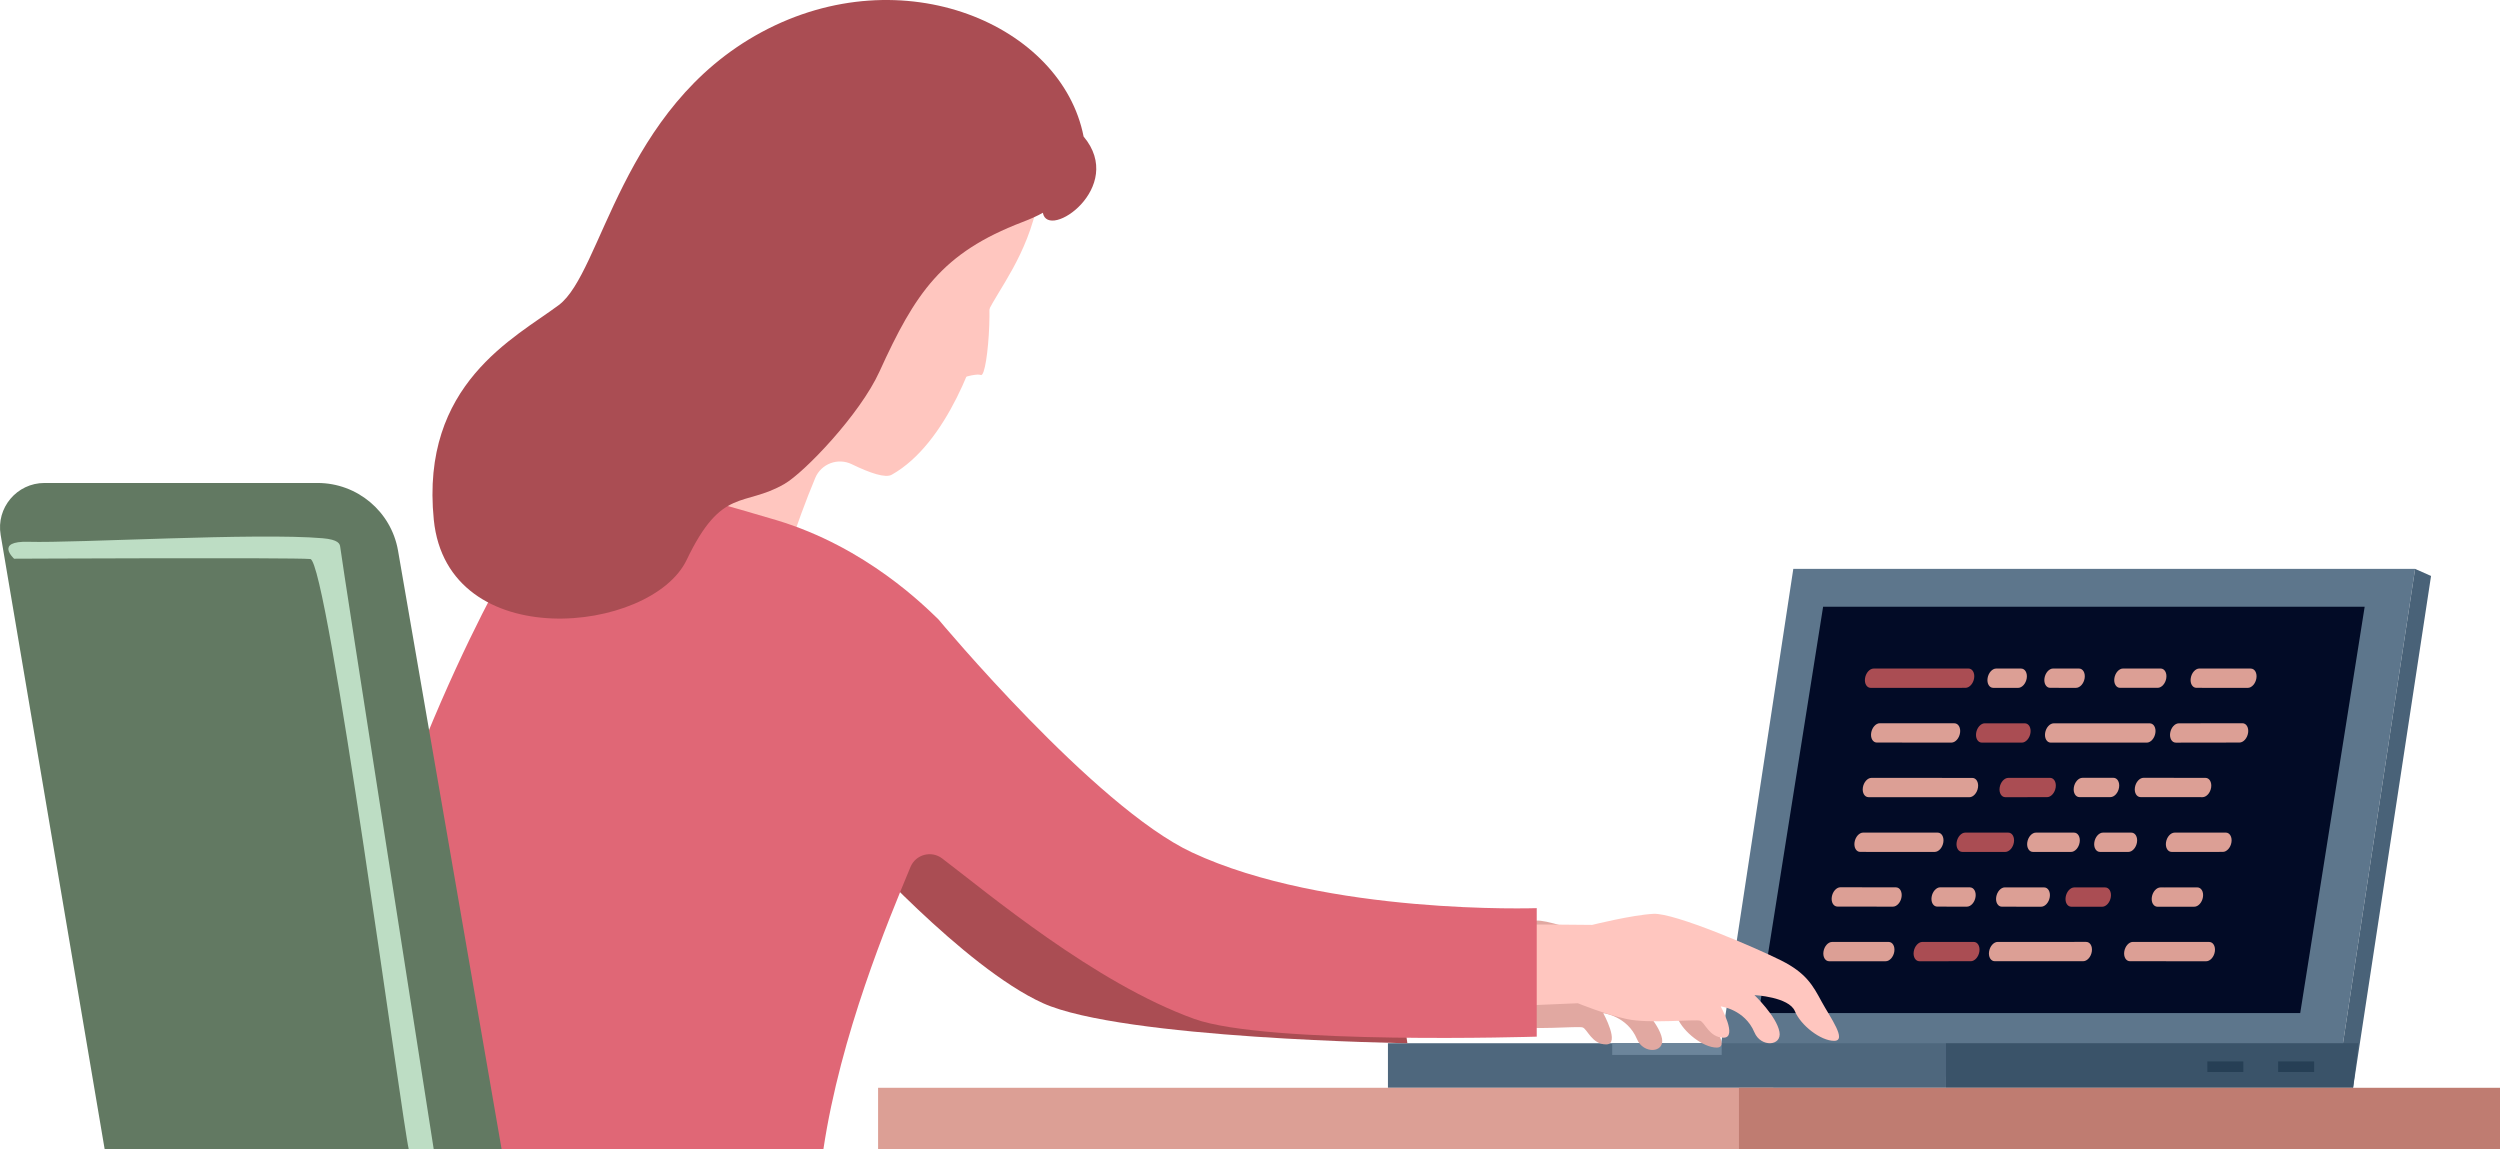 <!--?xml version="1.0" encoding="utf-8"?-->
<!-- Generator: Adobe Illustrator 22.1.0, SVG Export Plug-In . SVG Version: 6.00 Build 0)  -->
<svg version="1.1" id="_x31_0" xmlns="http://www.w3.org/2000/svg" xmlns:xlink="http://www.w3.org/1999/xlink" x="0px" y="0px" viewBox="0 0 720 331" style="enable-background:new 0 0 720 331;" xml:space="preserve">
<style type="text/css">
	.st0{fill:#5D768C;}
	.st1{fill:#496278;}
	.st2{fill:#020B26;}
	.st3{fill:#FFD6DD;}
	.st4{fill:#FF692E;}
	.st5{fill:#4E677D;}
	.st6{fill:#6C859B;}
	.st7{fill:#3A5369;}
	.st8{fill:#263F55;}
	.st9{fill:#E1A8A1;}
	.st10{fill:#27364A;}
	.st11{fill:#FF7FAF;}
	.st12{fill:#EB6B9B;}
	.st13{fill:#FFC6BF;}
	.st14{fill:#364559;}
	.st15{fill:#04BF8A;}
	.st16{fill:#13CE99;}
	.st17{fill:#EA6000;}
</style>
<g>
	<g>
		<polygon class="st0" points="673.321,310.056 494.243,310.056 516.471,163.842 695.55,163.842 		" style="opacity: 1; stroke: none; stroke-width: 7px;"></polygon>
		<polygon class="st1" points="677.687,313.282 673.321,310.056 695.55,163.842 700.141,165.874 		" style="opacity: 1; stroke: none; stroke-width: 7px;"></polygon>
		<polygon class="st2" points="506.495,291.759 525.058,174.731 681.028,174.731 662.465,291.759 		" style="opacity: 1; stroke: none; stroke-width: 7px;"></polygon>
		<g>
			<path class="st3" d="M632.569,198.094l14.791,0.013c1.137,0.001,2.249-1.243,2.484-2.779c0.234-1.536-0.498-2.781-1.635-2.782
				l-14.791-0.013c-1.137-0.001-2.249,1.243-2.484,2.779C630.7,196.847,631.432,198.093,632.569,198.094" style="opacity: 1; stroke: none; stroke-width: 7px; fill: rgb(220, 159, 149);"></path>
			<path class="st3" d="M610.58,198.096l10.829-0.002c1.137,0,2.249-1.245,2.482-2.781c0.233-1.536-0.5-2.78-1.638-2.78
				l-10.829,0.002c-1.137,0-2.249,1.245-2.482,2.781C608.709,196.851,609.443,198.096,610.58,198.096" style="opacity: 1; stroke: none; stroke-width: 7px; fill: rgb(220, 159, 149);"></path>
			<path class="st3" d="M590.447,198.095l7.449,0.005c1.138,0.001,2.249-1.244,2.483-2.779c0.234-1.536-0.498-2.781-1.636-2.782
				l-7.449-0.005c-1.138-0.001-2.249,1.244-2.483,2.779C588.577,196.849,589.31,198.094,590.447,198.095" style="opacity: 1; stroke: none; stroke-width: 7px; fill: rgb(220, 159, 149);"></path>
			<path class="st3" d="M574.056,198.1l7.159,0.006c1.137,0.001,2.249-1.243,2.484-2.779c0.234-1.536-0.498-2.781-1.635-2.782
				l-7.158-0.006c-1.137-0.001-2.249,1.243-2.484,2.779C572.186,196.853,572.918,198.099,574.056,198.1" style="opacity: 1; stroke: none; stroke-width: 7px; fill: rgb(220, 159, 149);"></path>
			<path class="st4" d="M538.769,198.106l27.299-0.01c1.137-0.001,2.249-1.246,2.482-2.781c0.233-1.536-0.5-2.78-1.638-2.78
				l-27.299,0.01c-1.138,0.001-2.249,1.246-2.482,2.781C536.898,196.862,537.632,198.107,538.769,198.106" style="opacity: 1; stroke: none; stroke-width: 7px; fill: rgb(170, 77, 83);"></path>
			<path class="st3" d="M626.647,213.881l18.322-0.027c1.138-0.002,2.248-1.248,2.481-2.784c0.232-1.536-0.502-2.779-1.64-2.777
				l-18.322,0.027c-1.138,0.002-2.248,1.248-2.481,2.784C624.775,212.639,625.51,213.882,626.647,213.881" style="opacity: 1; stroke: none; stroke-width: 7px; fill: rgb(220, 159, 149);"></path>
			<path class="st3" d="M590.635,213.878h27.631c1.137,0,2.249-1.245,2.482-2.78c0.234-1.536-0.5-2.78-1.637-2.78h-27.631
				c-1.138,0-2.249,1.245-2.483,2.78C588.765,212.633,589.498,213.878,590.635,213.878" style="opacity: 1; stroke: none; stroke-width: 7px; fill: rgb(220, 159, 149);"></path>
			<path class="st4" d="M570.767,213.871l11.524,0.005c1.138,0.001,2.249-1.244,2.483-2.78c0.234-1.536-0.499-2.781-1.636-2.781
				l-11.524-0.005c-1.138,0-2.249,1.244-2.483,2.78C568.897,212.626,569.629,213.871,570.767,213.871" style="opacity: 1; stroke: none; stroke-width: 7px; fill: rgb(170, 77, 83);"></path>
			<path class="st3" d="M540.533,213.855l21.475,0.014c1.137,0.001,2.249-1.243,2.483-2.779c0.234-1.536-0.498-2.781-1.636-2.782
				l-21.475-0.014c-1.137-0.001-2.249,1.243-2.483,2.779C538.663,212.608,539.395,213.854,540.533,213.855" style="opacity: 1; stroke: none; stroke-width: 7px; fill: rgb(220, 159, 149);"></path>
			<path class="st3" d="M616.491,229.567l17.831,0.017c1.137,0.001,2.249-1.243,2.484-2.778c0.234-1.536-0.498-2.781-1.635-2.782
				l-17.831-0.017c-1.137-0.001-2.249,1.243-2.484,2.778C614.621,228.32,615.353,229.566,616.491,229.567" style="opacity: 1; stroke: none; stroke-width: 7px; fill: rgb(220, 159, 149);"></path>
			<path class="st3" d="M598.901,229.573l8.91-0.007c1.138-0.001,2.249-1.246,2.482-2.782c0.233-1.536-0.501-2.78-1.639-2.779
				l-8.91,0.007c-1.138,0.001-2.249,1.246-2.482,2.782C597.03,228.33,597.763,229.574,598.901,229.573" style="opacity: 1; stroke: none; stroke-width: 7px; fill: rgb(220, 159, 149);"></path>
			<path class="st4" d="M577.541,229.59l12.013-0.011c1.138-0.001,2.249-1.247,2.482-2.782c0.233-1.536-0.501-2.78-1.639-2.779
				l-12.013,0.011c-1.138,0.001-2.249,1.247-2.482,2.782C575.669,228.347,576.403,229.591,577.541,229.59" style="opacity: 1; stroke: none; stroke-width: 7px; fill: rgb(170, 77, 83);"></path>
			<path class="st3" d="M538.141,229.587l29.034,0.013c1.137,0.001,2.249-1.244,2.483-2.779c0.234-1.536-0.499-2.781-1.636-2.782
				l-29.034-0.013c-1.137-0.001-2.249,1.244-2.483,2.779C536.271,228.341,537.004,229.587,538.141,229.587" style="opacity: 1; stroke: none; stroke-width: 7px; fill: rgb(220, 159, 149);"></path>
			<path class="st3" d="M625.451,245.354l14.729-0.007c1.138-0.001,2.249-1.246,2.482-2.781c0.233-1.536-0.5-2.78-1.638-2.779
				l-14.729,0.007c-1.138,0.001-2.249,1.246-2.482,2.782C623.58,244.111,624.313,245.355,625.451,245.354" style="opacity: 1; stroke: none; stroke-width: 7px; fill: rgb(220, 159, 149);"></path>
			<path class="st3" d="M604.804,245.354l8.167,0.001c1.138,0,2.249-1.245,2.483-2.78c0.233-1.536-0.499-2.781-1.637-2.781
				l-8.167-0.001c-1.138,0-2.249,1.245-2.483,2.78C602.933,244.109,603.666,245.354,604.804,245.354" style="opacity: 1; stroke: none; stroke-width: 7px; fill: rgb(220, 159, 149);"></path>
			<path class="st3" d="M585.497,245.353l10.964,0.001c1.138,0,2.249-1.245,2.483-2.78c0.233-1.536-0.499-2.781-1.637-2.781
				l-10.964-0.001c-1.138,0-2.249,1.245-2.483,2.78C583.627,244.108,584.36,245.353,585.497,245.353" style="opacity: 1; stroke: none; stroke-width: 7px; fill: rgb(220, 159, 149);"></path>
			<path class="st4" d="M565.152,245.351l12.373,0.002c1.138,0,2.249-1.244,2.483-2.78c0.233-1.536-0.499-2.781-1.637-2.781
				l-12.373-0.002c-1.138,0-2.249,1.244-2.483,2.78C563.282,244.106,564.015,245.351,565.152,245.351" style="opacity: 1; stroke: none; stroke-width: 7px; fill: rgb(170, 77, 83);"></path>
			<path class="st3" d="M535.746,245.347l21.454,0.006c1.138,0,2.249-1.244,2.483-2.78c0.234-1.536-0.499-2.781-1.637-2.781
				l-21.454-0.006c-1.138,0-2.249,1.244-2.483,2.78C533.875,244.101,534.608,245.347,535.746,245.347" style="opacity: 1; stroke: none; stroke-width: 7px; fill: rgb(220, 159, 149);"></path>
			<path class="st3" d="M621.366,261.141c0.387,0,0.819,0.001,1.281,0.001c3.696,0,9.325-0.011,9.326-0.011
				c1.138-0.002,2.248-1.249,2.48-2.784c0.232-1.536-0.503-2.779-1.64-2.777c-0.001,0-0.352,0.001-0.937,0.002
				c-1.756,0.003-5.615,0.009-8.383,0.009c-0.461,0-0.892,0-1.278-0.001c-1.137-0.001-2.249,1.243-2.484,2.779
				C619.496,259.894,620.228,261.14,621.366,261.141L621.366,261.141z" style="opacity: 1; stroke: none; stroke-width: 7px; fill: rgb(220, 159, 149);"></path>
			<path class="st4" d="M596.547,261.137l8.889,0.003c1.138,0,2.249-1.244,2.483-2.78c0.234-1.536-0.499-2.781-1.637-2.781
				l-8.889-0.003c-1.138,0-2.249,1.244-2.483,2.78C594.677,259.892,595.41,261.137,596.547,261.137" style="opacity: 1; stroke: none; stroke-width: 7px; fill: rgb(170, 77, 83);"></path>
			<path class="st3" d="M576.544,261.127l11.308,0.007c1.138,0.001,2.249-1.243,2.483-2.779c0.234-1.536-0.498-2.781-1.636-2.782
				l-11.308-0.007c-1.138-0.001-2.249,1.243-2.483,2.779C574.674,259.881,575.406,261.126,576.544,261.127" style="opacity: 1; stroke: none; stroke-width: 7px; fill: rgb(220, 159, 149);"></path>
			<path class="st3" d="M557.937,261.107l8.534,0.011c1.137,0.001,2.249-1.242,2.484-2.778c0.234-1.536-0.498-2.782-1.635-2.783
				l-8.534-0.011c-1.137-0.001-2.249,1.242-2.484,2.778C556.067,259.859,556.799,261.105,557.937,261.107" style="opacity: 1; stroke: none; stroke-width: 7px; fill: rgb(220, 159, 149);"></path>
			<path class="st3" d="M529.19,261.094l15.971,0.022c1.137,0.002,2.25-1.241,2.485-2.777c0.235-1.536-0.496-2.782-1.634-2.784
				l-15.97-0.022c-1.137-0.002-2.25,1.241-2.485,2.777C527.321,259.845,528.052,261.092,529.19,261.094" style="opacity: 1; stroke: none; stroke-width: 7px; fill: rgb(220, 159, 149);"></path>
			<path class="st3" d="M613.424,276.83l21.967,0.011c1.138,0.001,2.249-1.244,2.483-2.779c0.234-1.536-0.499-2.781-1.636-2.781
				l-21.967-0.011c-1.138-0.001-2.249,1.244-2.483,2.779C611.554,275.584,612.286,276.83,613.424,276.83" style="opacity: 1; stroke: none; stroke-width: 7px; fill: rgb(220, 159, 149);"></path>
			<path class="st3" d="M574.49,276.831l25.471-0.003c1.138,0,2.249-1.245,2.482-2.781c0.233-1.536-0.5-2.78-1.637-2.78
				l-25.471,0.003c-1.138,0-2.249,1.245-2.483,2.781C572.619,275.587,573.352,276.832,574.49,276.831" style="opacity: 1; stroke: none; stroke-width: 7px; fill: rgb(220, 159, 149);"></path>
			<path class="st4" d="M552.794,276.838l14.788-0.005c1.138,0,2.249-1.246,2.482-2.781c0.233-1.536-0.5-2.78-1.638-2.78
				l-14.788,0.005c-1.138,0-2.249,1.246-2.482,2.781C550.923,275.594,551.657,276.839,552.794,276.838" style="opacity: 1; stroke: none; stroke-width: 7px; fill: rgb(170, 77, 83);"></path>
			<path class="st3" d="M526.799,276.841l16.279-0.003c1.137,0,2.249-1.245,2.482-2.781c0.233-1.536-0.5-2.78-1.638-2.78
				l-16.279,0.003c-1.137,0-2.249,1.245-2.482,2.781C524.928,275.597,525.661,276.841,526.799,276.841" style="opacity: 1; stroke: none; stroke-width: 7px; fill: rgb(220, 159, 149);"></path>
		</g>
		<rect x="399.727" y="300.45" class="st5" width="160.714" height="12.832" style="opacity: 1; stroke: none; stroke-width: 7px;"></rect>
		<rect x="464.318" y="300.45" class="st6" width="31.531" height="3.376" style="opacity: 1; stroke: none; stroke-width: 7px;"></rect>
		<polygon class="st7" points="677.687,313.282 560.44,313.282 560.44,300.45 679.242,300.45 		" style="opacity: 1; stroke: none; stroke-width: 7px; fill: rgb(58, 83, 105);"></polygon>
		<rect x="656.107" y="305.689" class="st8" width="10.371" height="3.046" style="opacity: 1; stroke: none; stroke-width: 7px;"></rect>
		<rect x="635.717" y="305.689" class="st8" width="10.371" height="3.046" style="opacity: 1; stroke: none; stroke-width: 7px;"></rect>
	</g>
	<path class="st9" d="M399.106,268.304c1.372-0.275,25.602,0.011,25.602,0.011s11.592-2.892,17.683-3.189
		c6.091-0.296,29.408,9.756,36.723,13.411c7.315,3.655,9.218,7.31,11.695,11.88s7.453,11.288,3.594,11.288s-9.598-4.434-11.3-8.546
		c-1.703-4.112-11.649-4.628-11.649-4.628s6.367,6.076,7.203,10.568c0.778,4.183-5.37,4.534-7.203,0.172
		c-2.808-6.685-9.713-7.482-9.713-7.482s4.952,9.002,0.837,9.002s-5.409-4.433-6.78-4.89c-1.372-0.457-14.63,0.914-21.031-0.457
		c-6.401-1.371-14.173-4.569-14.173-4.569l-21.488,0.914V268.304z" style="opacity: 1; stroke: none; stroke-width: 7px;"></path>
	<path class="st10" d="M245.318,242.51c0,0,32.219,36.088,55.055,46.405s104.952,11.535,104.952,11.535l-5.345-37.271
		c0,0-46.215,11.785-76.302-7.698c-30.087-19.483-73.889-50.032-73.889-50.032l-7.229,47.241L245.318,242.51z" style="opacity: 1; stroke: none; stroke-width: 7px; fill: rgb(170, 77, 83);"></path>
	<rect x="252.89" y="313.282" class="st11" width="257.834" height="17.718" style="opacity: 1; stroke: none; stroke-width: 7px; fill: rgb(220, 159, 149);"></rect>
	<rect x="500.822" y="313.282" class="st12" width="219.178" height="17.718" style="opacity: 1; stroke: none; stroke-width: 7px; fill: rgb(191, 124, 113);"></rect>
	<path class="st13" d="M267.746,27.919l-37.763,5.697l-28.106,25.745c0,0-0.618,32.233,2.622,45.268l-10.462-3.873
		c0,0-13.057,35.009-23.394,44.802l14.092,27.967c0,0,39.921,6.007,39.704,3.54c-0.858-9.766,4.956-26.42,10.345-39.398
		c1.706-4.109,6.522-5.921,10.525-3.975c5.401,2.625,9.716,4.034,11.5,3.034c16.114-9.029,24.773-35.071,27.069-45.025
		c1.148-4.977,9.476-13.989,13.659-28.12c4.923-16.631,6.805-26.847,6.805-26.847L267.746,27.919z" style="opacity: 1; stroke: none; stroke-width: 7px;"></path>
	<path class="st13" d="M432.929,266.362c1.372-0.275,25.602,0.011,25.602,0.011s11.592-2.892,17.683-3.189
		c6.091-0.296,29.408,9.756,36.723,13.411c7.315,3.655,9.218,7.31,11.695,11.88c2.477,4.569,7.453,11.288,3.594,11.288
		s-9.598-4.434-11.3-8.546c-1.703-4.112-11.649-4.628-11.649-4.628s6.367,6.076,7.203,10.568c0.778,4.183-5.37,4.534-7.203,0.172
		c-2.808-6.685-9.713-7.482-9.713-7.482s4.952,9.002,0.837,9.002s-5.409-4.433-6.781-4.89c-1.372-0.457-14.63,0.914-21.031-0.457
		c-6.401-1.371-14.173-4.569-14.173-4.569l-21.488,0.914V266.362z" style="opacity: 1; stroke: none; stroke-width: 7px;"></path>
	<path class="st14" d="M343.258,245.482c-28.016-13.111-72.992-67.101-72.992-67.101c-3.535-3.369-20.606-20.786-46.751-28.607
		c-58.804-17.591-62.551-13.17-76.19,11.224c-3.595,6.43-43.248,74.951-57.951,170.002h147.76
		c4.956-33.011,18.578-65.631,25.084-81.31c1.496-3.607,6.001-4.826,9.114-2.468c12.872,9.749,43.9,35.886,72.631,46.23
		c20.885,7.519,98.616,5.104,98.616,5.104v-37.009C442.581,261.546,382.03,263.626,343.258,245.482z" style="opacity: 1; stroke: none; stroke-width: 7px; fill: rgb(224, 103, 118);"></path>
	<path class="st13" d="M282.636,79.537c4.062-0.933,2.039,29.356-0.155,28.461c-1.978-0.807-11.949,2.922-11.949,2.922
		S275.681,81.134,282.636,79.537z" style="opacity: 1; stroke: none; stroke-width: 7px;"></path>
	<path class="st15" d="M114.623,158.524L144.471,331H30.148L0.19,154.069c-1.35-7.822,4.677-14.972,12.619-14.972h78.647
		C102.872,139.097,112.641,147.288,114.623,158.524z" style="opacity: 1; stroke: none; stroke-width: 7px; fill: rgb(98, 121, 98);"></path>
	<path class="st16" d="M117.727,331c-1.798-7.106-23.448-169.535-28.351-170.002c-4.904-0.467-85.312-0.09-85.312-0.09
		s-5.73-5.154,4.163-4.868c13.673,0.395,65.737-2.661,84.691-1.026c4.532,0.391,4.975,1.58,5.073,2.539
		C98.378,161.313,124.917,331,124.917,331H117.727z" style="opacity: 1; stroke: none; stroke-width: 7px; fill: rgb(189, 221, 196);"></path>
	<path class="st17" d="M312.076,39.323c-6.264-32.085-51.976-52.001-92.694-30.089s-45.904,69.217-58.433,78.608
		c-12.529,9.391-39.935,22.694-36.02,61.822s62.643,32.867,72.823,11.599c10.18-21.268,16.311-15.032,28.189-21.901
		c5.695-3.293,21.693-19.94,27.337-32.332c10.307-22.632,17.932-34.175,41.168-43.069c2.311-0.885,4.345-1.788,5.895-2.681
		C301.788,69.416,324.37,53.952,312.076,39.323z" style="opacity: 1; stroke: none; stroke-width: 7px; fill: rgb(170, 77, 83);"></path>
</g>
</svg>
